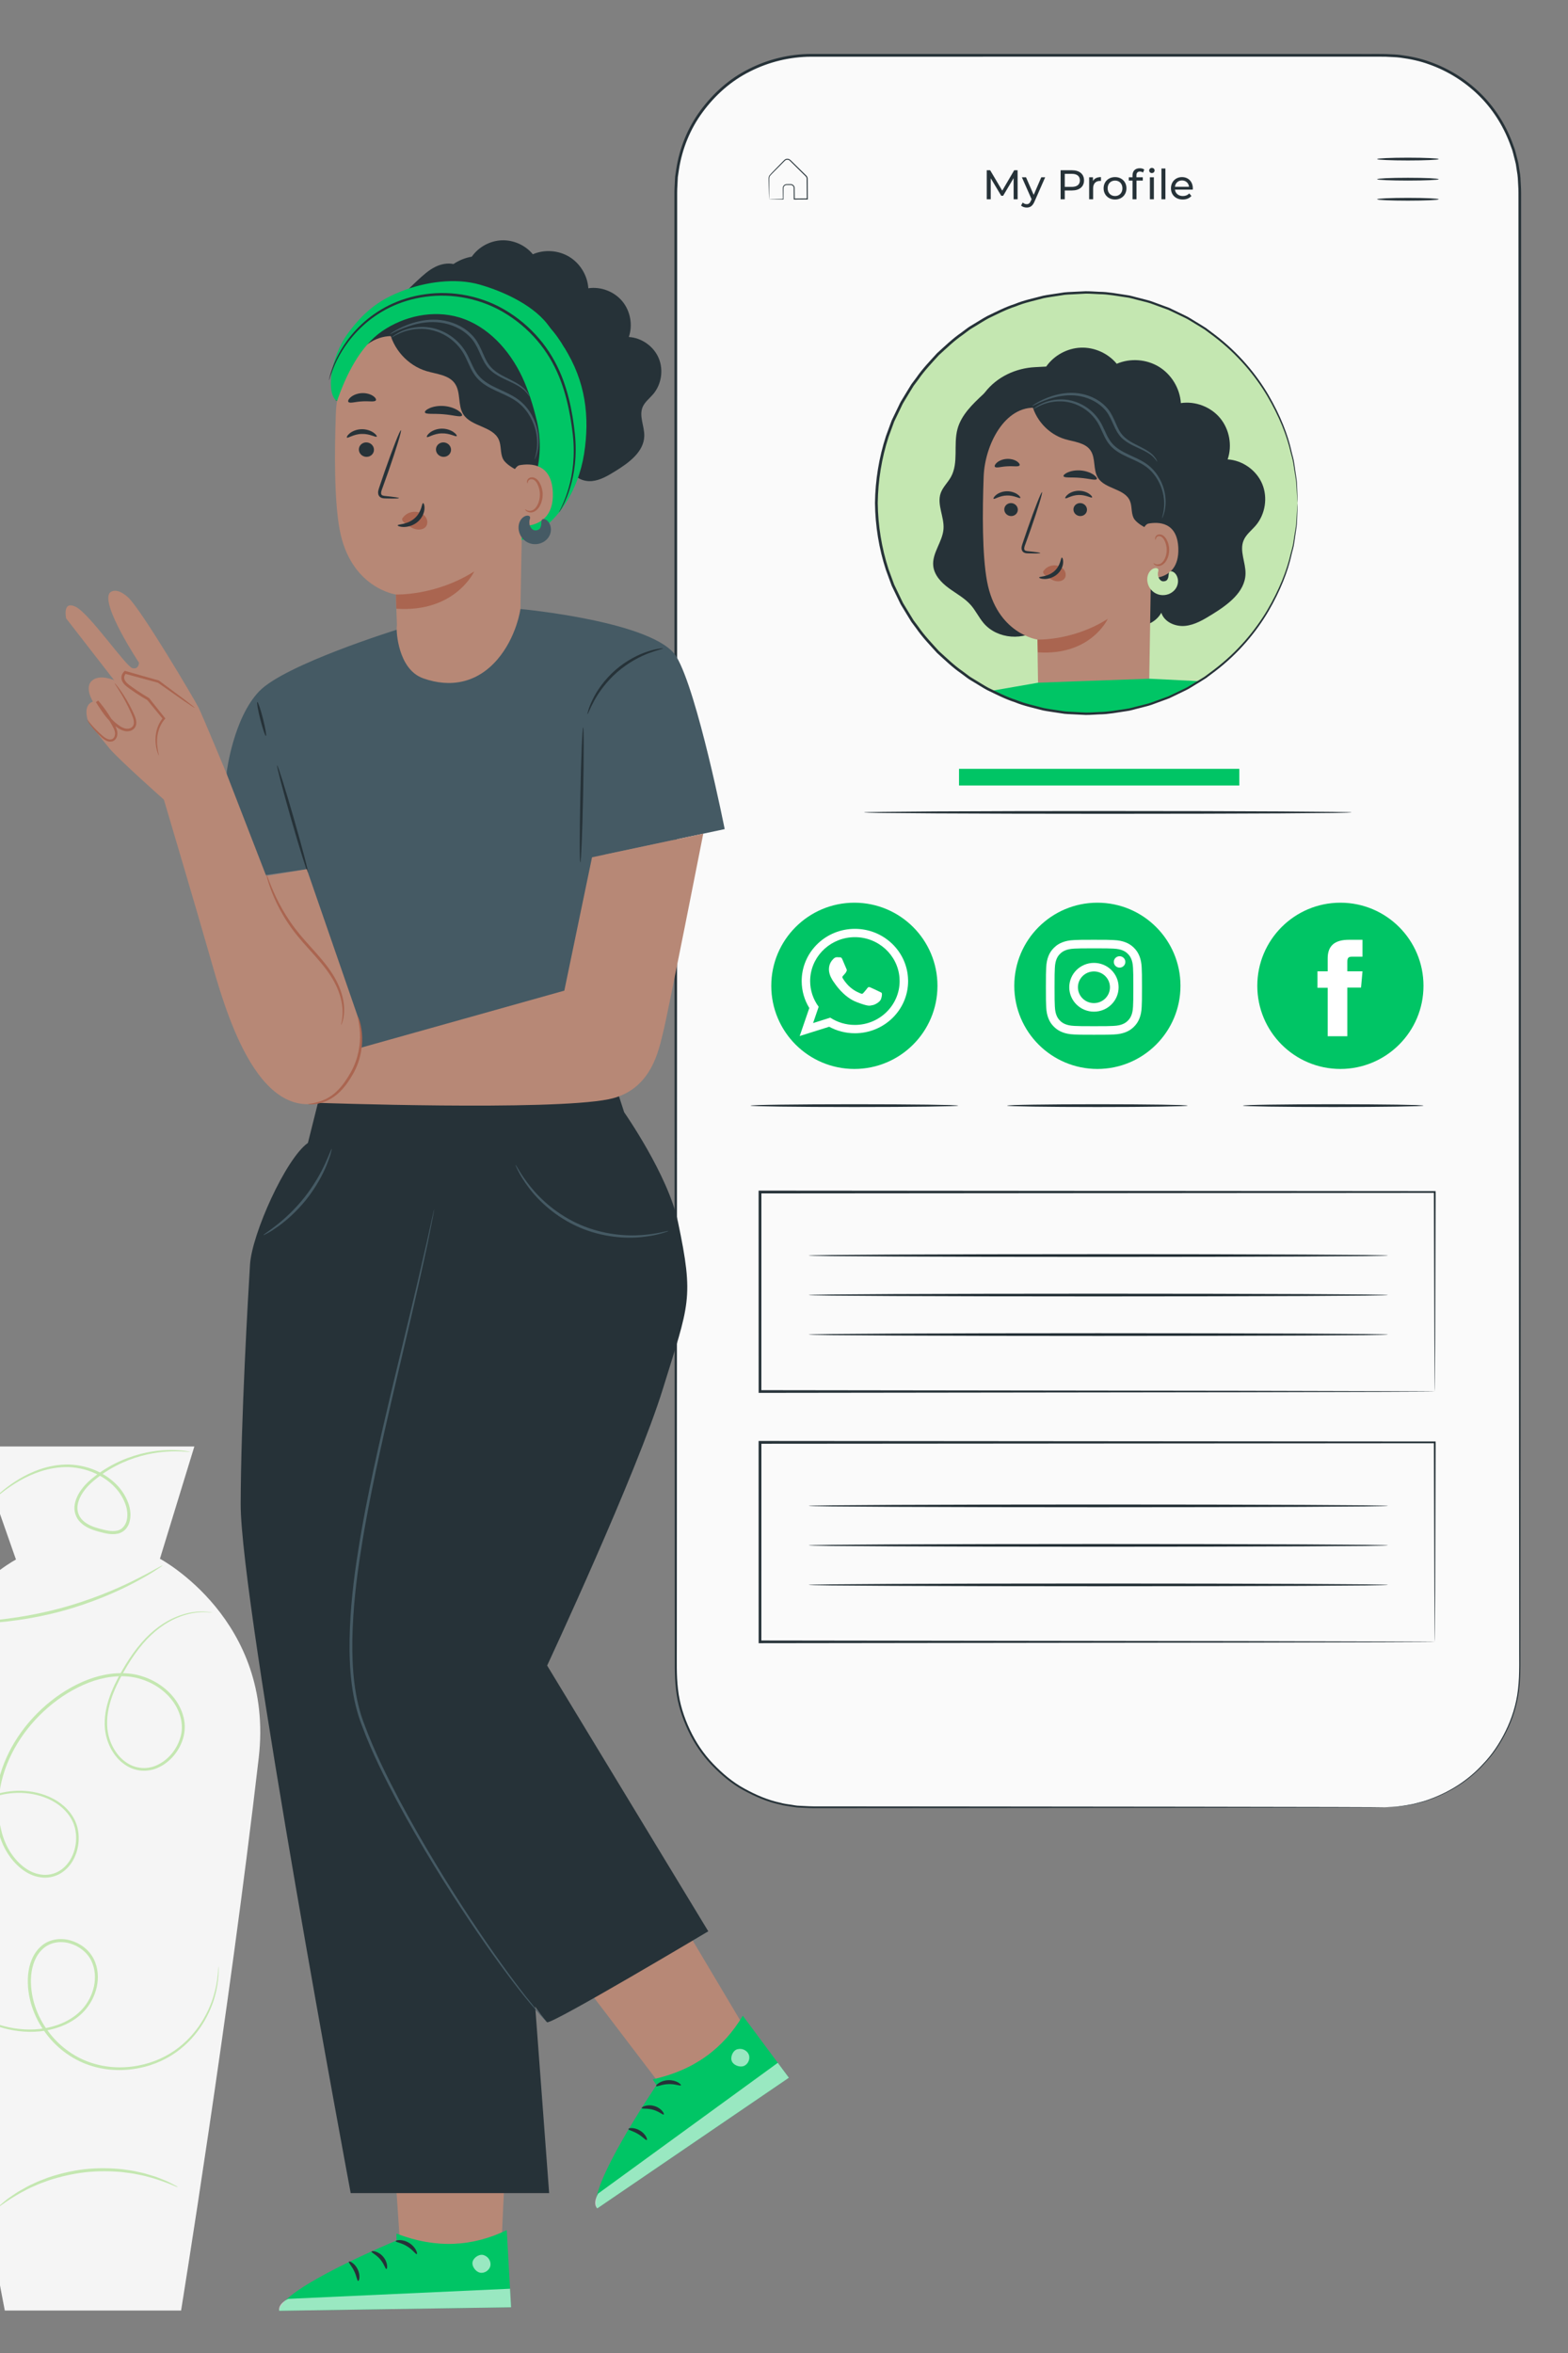 <svg width="222" height="333" viewBox="0 0 222 333" fill="none" xmlns="http://www.w3.org/2000/svg">
<rect x="0" y="0" width="222" height="333" fill="#808080" stroke="none"/>
<g clip-path="url(#clip0_260_1624)">
<path d="M0.68 326.995C0.68 326.995 -12.112 260.72 -12.141 247.088C-12.181 228.221 2.261 220.709 2.261 220.709L-3.351 204.705H27.518L22.644 220.597C22.644 220.597 38.898 229.213 36.631 248.783C32.392 285.37 25.637 326.994 25.637 326.994H0.68V326.995Z" fill="#F5F5F5"/>
<path d="M30.121 228.224C30.119 228.231 30.002 228.222 29.777 228.198C29.551 228.175 29.214 228.146 28.771 228.153C27.892 228.158 26.567 228.311 25.024 228.975C23.479 229.623 21.759 230.828 20.215 232.648C19.439 233.552 18.705 234.599 18.006 235.759C17.314 236.922 16.62 238.181 16.065 239.572C15.519 240.958 15.112 242.501 15.166 244.122C15.216 245.724 15.82 247.404 16.995 248.672C17.59 249.291 18.33 249.8 19.179 250.043C20.022 250.291 20.949 250.272 21.81 249.974C23.53 249.364 24.945 247.817 25.509 245.976C26.123 244.121 25.502 241.999 24.217 240.439C22.93 238.861 21.003 237.763 18.924 237.371C16.826 237.004 14.601 237.342 12.543 238.139C10.48 238.94 8.536 240.15 6.812 241.636C3.36 244.608 0.886 248.601 0.065 252.821C-0.348 254.921 -0.342 257.076 0.189 259.067C0.659 261.065 1.718 262.885 3.231 264.113C3.982 264.724 4.862 265.162 5.787 265.286C6.707 265.433 7.655 265.232 8.421 264.766C9.978 263.809 10.744 261.947 10.776 260.246C10.795 259.384 10.633 258.532 10.284 257.782C9.934 257.036 9.405 256.381 8.81 255.845C7.602 254.769 6.1 254.181 4.646 253.907C1.694 253.358 -1.062 254.143 -3.135 255.255C-5.238 256.381 -6.721 257.873 -7.724 259.208C-8.737 260.549 -9.276 261.759 -9.579 262.587C-9.887 263.417 -9.989 263.875 -10.016 263.868C-10.016 263.868 -9.946 263.403 -9.663 262.557C-9.384 261.713 -8.867 260.479 -7.862 259.105C-6.868 257.738 -5.382 256.204 -3.253 255.037C-1.154 253.886 1.659 253.054 4.703 253.599C6.202 253.871 7.762 254.468 9.037 255.589C9.666 256.151 10.222 256.826 10.606 257.631C10.983 258.434 11.159 259.339 11.143 260.252C11.112 262.051 10.331 264.031 8.623 265.097C7.78 265.615 6.735 265.836 5.733 265.68C4.721 265.547 3.774 265.074 2.977 264.431C1.376 263.142 0.271 261.234 -0.22 259.172C-0.771 257.117 -0.782 254.895 -0.361 252.739C0.479 248.404 3.002 244.335 6.524 241.3C8.287 239.783 10.265 238.551 12.386 237.728C14.502 236.911 16.804 236.557 19.002 236.945C21.183 237.361 23.19 238.506 24.546 240.173C25.22 241.005 25.725 241.97 25.981 242.995C26.255 244.013 26.204 245.113 25.9 246.093C25.288 248.058 23.797 249.684 21.938 250.341C21.007 250.661 19.988 250.68 19.072 250.405C18.151 250.137 17.357 249.583 16.729 248.923C15.488 247.57 14.872 245.812 14.826 244.132C14.779 242.445 15.21 240.862 15.776 239.455C16.35 238.042 17.059 236.78 17.766 235.612C18.48 234.448 19.233 233.394 20.029 232.486C21.611 230.656 23.379 229.448 24.958 228.816C26.537 228.166 27.885 228.039 28.773 228.063C29.666 228.09 30.121 228.224 30.121 228.224Z" fill="#C4E7B1"/>
<path d="M30.922 278.283C30.922 278.283 31.084 279.502 30.639 281.653C30.409 282.72 30.011 284.013 29.285 285.394C28.57 286.772 27.531 288.252 26.051 289.553C24.586 290.863 22.652 291.954 20.403 292.519C18.166 293.086 15.599 293.167 13.089 292.413C10.582 291.677 8.194 290.059 6.501 287.77C4.799 285.51 3.731 282.559 3.972 279.517C4.11 278.02 4.639 276.476 5.797 275.454C6.944 274.406 8.629 274.205 10.008 274.621C11.404 275.022 12.628 275.966 13.268 277.233C13.905 278.492 13.984 279.936 13.695 281.221C13.407 282.514 12.774 283.683 11.929 284.605C11.08 285.529 10.035 286.188 8.967 286.646C6.812 287.55 4.582 287.685 2.64 287.443C0.685 287.21 -1.014 286.605 -2.396 285.894C-3.787 285.19 -4.859 284.364 -5.666 283.63C-7.277 282.138 -7.849 281.049 -7.849 281.049C-7.842 281.044 -7.791 281.101 -7.698 281.214C-7.591 281.348 -7.457 281.515 -7.293 281.722C-6.914 282.148 -6.375 282.799 -5.551 283.501C-4.735 284.207 -3.663 285.001 -2.283 285.673C-0.913 286.351 0.763 286.923 2.677 287.132C4.579 287.35 6.753 287.194 8.824 286.308C9.849 285.861 10.846 285.22 11.644 284.341C12.438 283.466 13.033 282.353 13.299 281.133C13.567 279.92 13.481 278.576 12.893 277.422C12.312 276.277 11.179 275.402 9.891 275.036C8.611 274.659 7.112 274.848 6.09 275.783C5.051 276.698 4.544 278.13 4.414 279.558C4.182 282.458 5.205 285.323 6.849 287.51C8.485 289.73 10.787 291.299 13.207 292.022C15.633 292.763 18.131 292.701 20.315 292.163C22.511 291.627 24.403 290.582 25.846 289.317C27.305 288.062 28.343 286.623 29.067 285.278C29.802 283.931 30.219 282.664 30.472 281.614C30.735 280.563 30.796 279.72 30.86 279.154C30.874 278.89 30.886 278.676 30.896 278.505C30.906 278.358 30.915 278.283 30.922 278.283Z" fill="#C4E7B1"/>
<path d="M25.171 309.516C25.131 309.602 23.789 308.876 21.453 308.2C20.867 308.035 20.227 307.859 19.522 307.739C18.826 307.577 18.066 307.501 17.271 307.397C15.674 307.254 13.906 307.23 12.064 307.423C10.224 307.64 8.504 308.052 6.978 308.545C6.226 308.822 5.501 309.063 4.857 309.374C4.196 309.646 3.609 309.959 3.075 310.249C0.945 311.423 -0.203 312.426 -0.262 312.352C-0.281 312.328 -0.001 312.075 0.527 311.633C0.787 311.408 1.115 311.144 1.524 310.876C1.93 310.604 2.376 310.265 2.921 309.977C3.452 309.665 4.04 309.331 4.705 309.04C5.352 308.71 6.083 308.451 6.845 308.16C8.39 307.638 10.14 307.205 12.014 306.984C13.889 306.787 15.691 306.823 17.313 306.992C18.121 307.108 18.891 307.2 19.596 307.38C20.308 307.518 20.955 307.714 21.542 307.901C22.137 308.063 22.647 308.295 23.102 308.471C23.561 308.641 23.939 308.827 24.242 308.99C24.855 309.303 25.185 309.489 25.171 309.516Z" fill="#C4E7B1"/>
<path d="M23.017 221.543C23.034 221.569 22.669 221.822 21.996 222.258C21.327 222.7 20.324 223.288 19.056 223.96C16.525 225.31 12.863 226.9 8.625 228.043C4.382 229.176 0.415 229.633 -2.451 229.731C-3.886 229.783 -5.048 229.777 -5.848 229.728C-6.65 229.688 -7.091 229.652 -7.09 229.621C-7.089 229.59 -6.645 229.569 -5.846 229.556C-5.048 229.551 -3.891 229.51 -2.467 229.418C0.379 229.24 4.304 228.738 8.51 227.615C12.713 226.482 16.361 224.952 18.915 223.681C20.193 223.048 21.214 222.506 21.909 222.109C22.606 221.72 23.001 221.517 23.017 221.543Z" fill="#C4E7B1"/>
<path d="M26.905 205.465C26.9 205.51 26.146 205.394 24.779 205.392C23.418 205.399 21.42 205.549 19.103 206.318C17.948 206.7 16.72 207.234 15.493 207.967C14.881 208.334 14.269 208.751 13.675 209.224C13.074 209.695 12.494 210.209 12.013 210.838C11.529 211.457 11.128 212.183 10.996 212.971C10.857 213.753 11.111 214.593 11.71 215.16C12.299 215.74 13.136 216.07 13.992 216.312C14.854 216.533 15.774 216.808 16.607 216.613C17.454 216.424 17.944 215.595 18.013 214.744C18.102 213.878 17.873 213.028 17.495 212.257C16.755 210.702 15.446 209.544 14.055 208.799C12.655 208.038 11.141 207.69 9.73 207.627C8.311 207.592 6.988 207.837 5.834 208.204C3.514 208.949 1.853 210.089 0.749 210.881C0.202 211.292 -0.213 211.624 -0.492 211.852C-0.771 212.082 -0.922 212.199 -0.932 212.187C-0.943 212.176 -0.811 212.038 -0.551 211.785C-0.29 211.534 0.109 211.178 0.645 210.744C1.727 209.904 3.377 208.708 5.737 207.905C6.913 207.51 8.267 207.239 9.741 207.259C11.208 207.308 12.782 207.655 14.247 208.438C15.704 209.205 17.091 210.413 17.886 212.067C18.286 212.876 18.551 213.823 18.451 214.788C18.395 215.265 18.268 215.761 17.967 216.18C17.679 216.605 17.217 216.92 16.715 217.042C15.689 217.266 14.756 216.954 13.873 216.735C12.988 216.481 12.086 216.137 11.406 215.467C10.711 214.813 10.411 213.794 10.58 212.904C10.736 212.009 11.179 211.236 11.693 210.586C12.204 209.926 12.823 209.388 13.436 208.916C14.049 208.438 14.678 208.018 15.308 207.65C16.569 206.915 17.828 206.387 19.01 206.019C21.379 205.275 23.409 205.173 24.783 205.219C25.472 205.246 26.006 205.296 26.364 205.358C26.72 205.413 26.906 205.45 26.905 205.465Z" fill="#C4E7B1"/>
<path d="M196.047 255.768H114.804C104.24 255.768 95.677 247.205 95.677 236.641V26.957C95.677 16.393 104.24 7.83 114.804 7.83H196.047C206.611 7.83 215.174 16.393 215.174 26.957V236.641C215.174 247.205 206.611 255.768 196.047 255.768Z" fill="#FAFAFA"/>
<path d="M196.048 255.768C196.048 255.768 196.661 255.724 197.856 255.657C198.448 255.585 199.186 255.472 200.057 255.309C200.486 255.197 200.949 255.076 201.445 254.947C201.945 254.823 202.447 254.594 202.998 254.404C205.148 253.543 207.75 252.103 210.043 249.562C211.22 248.33 212.269 246.797 213.136 245.042C214.009 243.289 214.673 241.275 214.925 239.075C215.183 236.882 215.066 234.526 215.089 232.064C215.086 229.599 215.084 227.014 215.081 224.312C215.076 218.908 215.07 213.037 215.064 206.73C215.056 194.114 215.046 179.749 215.036 163.87C215.023 132.11 215.009 94.294 214.993 52.305C214.992 47.056 214.991 41.742 214.99 36.367C214.989 33.679 214.989 30.976 214.988 28.258C214.987 27.578 214.999 26.895 214.95 26.224C214.922 25.549 214.895 24.874 214.765 24.208L214.612 23.204C214.54 22.874 214.446 22.548 214.364 22.218C214.276 21.891 214.205 21.558 214.102 21.235L213.751 20.277C212.79 17.737 211.289 15.373 209.317 13.455C207.349 11.537 204.956 10.037 202.34 9.114C201.038 8.633 199.668 8.348 198.287 8.165C197.597 8.069 196.895 8.078 196.198 8.029C195.496 8.014 194.787 8.025 194.08 8.021C191.249 8.021 188.407 8.022 185.55 8.022C162.703 8.023 139.049 8.024 114.821 8.026C111.82 8.038 108.841 8.765 106.186 10.115C103.511 11.44 101.237 13.482 99.487 15.862C97.723 18.243 96.583 21.055 96.133 23.959L95.969 25.049L95.913 26.149C95.861 26.879 95.873 27.623 95.873 28.363C95.873 29.844 95.873 31.322 95.873 32.797C95.872 44.598 95.87 56.227 95.87 67.653C95.866 90.505 95.862 112.547 95.858 133.546C95.852 154.544 95.846 174.498 95.84 193.172C95.836 202.509 95.833 211.526 95.829 220.194C95.827 224.528 95.824 228.774 95.823 232.929C95.836 235.006 95.752 237.07 95.992 239.068C96.21 241.076 96.835 243 97.669 244.779C98.503 246.561 99.607 248.198 100.938 249.587C102.263 250.973 103.731 252.217 105.381 253.117C107.018 254.017 108.736 254.765 110.529 255.137C110.967 255.271 111.422 255.316 111.869 255.389C112.318 255.444 112.761 255.558 113.212 255.559C114.111 255.609 115.005 255.659 115.901 255.641C123.054 255.647 129.799 255.652 136.106 255.657C148.72 255.669 159.585 255.681 168.466 255.69C177.344 255.706 184.238 255.718 188.916 255.727C191.251 255.735 193.032 255.742 194.234 255.746C195.434 255.755 196.048 255.768 196.048 255.768C196.048 255.768 195.434 255.782 194.236 255.788C193.034 255.793 191.252 255.799 188.918 255.808C184.238 255.816 177.345 255.829 168.468 255.845C159.586 255.854 148.722 255.865 136.108 255.878C129.8 255.883 123.055 255.888 115.903 255.893C115.011 255.912 114.105 255.863 113.193 255.814C112.735 255.814 112.286 255.699 111.831 255.644C111.378 255.57 110.916 255.525 110.472 255.39C108.655 255.014 106.913 254.26 105.251 253.349C103.578 252.438 102.086 251.179 100.742 249.775C99.391 248.368 98.269 246.709 97.421 244.901C96.573 243.097 95.936 241.144 95.713 239.107C95.466 237.068 95.551 235.007 95.535 232.932C95.533 228.777 95.531 224.531 95.529 220.197C95.525 211.529 95.521 202.512 95.517 193.175C95.512 174.5 95.506 154.547 95.499 133.549C95.496 112.551 95.492 90.508 95.488 67.656C95.487 56.23 95.486 44.601 95.485 32.8C95.485 31.325 95.485 29.847 95.485 28.366C95.486 27.626 95.473 26.887 95.526 26.136L95.583 25.013L95.75 23.9C96.21 20.936 97.373 18.064 99.174 15.634C100.958 13.206 103.281 11.122 106.01 9.768C108.721 8.39 111.762 7.647 114.824 7.635C139.051 7.637 162.706 7.638 185.553 7.639C188.41 7.639 191.252 7.64 194.083 7.64C194.791 7.643 195.496 7.632 196.204 7.648C196.915 7.698 197.63 7.689 198.334 7.787C199.743 7.975 201.141 8.265 202.469 8.756C205.139 9.699 207.578 11.23 209.585 13.188C211.596 15.144 213.126 17.555 214.105 20.146L214.462 21.123C214.567 21.452 214.64 21.791 214.73 22.125C214.813 22.461 214.909 22.794 214.981 23.131L215.137 24.155C215.269 24.834 215.296 25.523 215.325 26.211C215.374 26.901 215.361 27.578 215.362 28.258C215.361 30.977 215.361 33.68 215.361 36.368C215.359 41.743 215.358 47.057 215.357 52.306C215.341 94.295 215.327 132.111 215.315 163.871C215.304 179.75 215.294 194.115 215.285 206.731C215.279 213.038 215.274 218.909 215.269 224.313C215.266 227.014 215.263 229.6 215.261 232.065C215.232 234.527 215.343 236.877 215.079 239.096C214.818 241.312 214.144 243.341 213.259 245.103C212.38 246.868 211.319 248.407 210.13 249.643C207.814 252.191 205.192 253.626 203.028 254.48C202.474 254.667 201.968 254.894 201.467 255.016C200.967 255.142 200.501 255.261 200.07 255.369C199.196 255.526 198.456 255.633 197.861 255.699C196.661 255.751 196.048 255.768 196.048 255.768Z" fill="#263238"/>
<path d="M203.692 22.513C203.692 22.622 201.741 22.709 199.335 22.709C196.928 22.709 194.977 22.621 194.977 22.513C194.977 22.405 196.928 22.317 199.335 22.317C201.741 22.317 203.692 22.405 203.692 22.513Z" fill="#263238"/>
<path d="M203.692 25.358C203.692 25.466 201.741 25.554 199.335 25.554C196.928 25.554 194.977 25.465 194.977 25.358C194.977 25.249 196.928 25.162 199.335 25.162C201.741 25.162 203.692 25.249 203.692 25.358Z" fill="#263238"/>
<path d="M203.692 28.202C203.692 28.31 201.741 28.398 199.335 28.398C196.928 28.398 194.977 28.309 194.977 28.202C194.977 28.093 196.928 28.006 199.335 28.006C201.741 28.006 203.692 28.094 203.692 28.202Z" fill="#263238"/>
<path d="M143.515 28.202L143.509 25.209L142.025 27.703H141.756L140.271 25.227V28.201H139.707V24.094H140.189L141.902 26.981L143.592 24.094H144.073L144.079 28.201L143.515 28.202Z" fill="#263238"/>
<path d="M147.978 25.092L146.471 28.513C146.195 29.17 145.837 29.375 145.361 29.375C145.061 29.375 144.757 29.276 144.563 29.088L144.803 28.665C144.956 28.812 145.15 28.895 145.36 28.895C145.63 28.895 145.8 28.772 145.953 28.413L146.053 28.196L144.68 25.092H145.266L146.351 27.58L147.425 25.092H147.978Z" fill="#263238"/>
<path d="M153.479 25.526C153.479 26.418 152.834 26.957 151.766 26.957H150.751V28.201H150.164V24.095H151.766C152.834 24.095 153.479 24.634 153.479 25.526ZM152.892 25.526C152.892 24.939 152.499 24.604 151.748 24.604H150.751V26.447H151.748C152.499 26.447 152.892 26.113 152.892 25.526Z" fill="#263238"/>
<path d="M155.877 25.062V25.608C155.831 25.602 155.789 25.602 155.748 25.602C155.143 25.602 154.767 25.971 154.767 26.652V28.202H154.204V25.091H154.744V25.614C154.944 25.25 155.331 25.062 155.877 25.062Z" fill="#263238"/>
<path d="M156.251 26.647C156.251 25.72 156.937 25.062 157.87 25.062C158.803 25.062 159.484 25.72 159.484 26.647C159.484 27.574 158.804 28.237 157.87 28.237C156.937 28.237 156.251 27.574 156.251 26.647ZM158.915 26.647C158.915 25.984 158.469 25.555 157.87 25.555C157.271 25.555 156.821 25.983 156.821 26.647C156.821 27.31 157.272 27.744 157.87 27.744C158.469 27.744 158.915 27.31 158.915 26.647Z" fill="#263238"/>
<path d="M161.371 23.812C161.612 23.812 161.847 23.871 162.005 23.994L161.835 24.422C161.717 24.334 161.565 24.276 161.4 24.276C161.066 24.276 160.896 24.464 160.896 24.822V25.092H161.799V25.556H160.907V28.202H160.344V25.556H159.816V25.092H160.344V24.816C160.345 24.211 160.708 23.812 161.371 23.812ZM162.703 24.129C162.703 23.924 162.868 23.76 163.085 23.76C163.302 23.76 163.466 23.918 163.466 24.118C163.466 24.329 163.308 24.493 163.085 24.493C162.867 24.493 162.703 24.335 162.703 24.129ZM162.803 25.092H163.366V28.202H162.803V25.092Z" fill="#263238"/>
<path d="M164.438 23.848H165.001V28.201H164.438V23.848Z" fill="#263238"/>
<path d="M168.873 26.835H166.35C166.42 27.381 166.86 27.744 167.476 27.744C167.84 27.744 168.145 27.62 168.373 27.369L168.684 27.732C168.403 28.061 167.975 28.237 167.458 28.237C166.455 28.237 165.786 27.574 165.786 26.647C165.786 25.726 166.449 25.062 167.346 25.062C168.244 25.062 168.883 25.708 168.883 26.664C168.885 26.712 168.879 26.782 168.873 26.835ZM166.35 26.43H168.345C168.286 25.907 167.892 25.538 167.347 25.538C166.807 25.538 166.409 25.901 166.35 26.43Z" fill="#263238"/>
<path d="M175.464 108.807H135.781V111.163H175.464V108.807Z" fill="#00C565"/>
<path d="M191.374 114.973C191.374 115.082 175.913 115.169 156.846 115.169C137.771 115.169 122.313 115.081 122.313 114.973C122.313 114.865 137.771 114.777 156.846 114.777C175.913 114.777 191.374 114.865 191.374 114.973Z" fill="#263238"/>
<path d="M120.963 151.279C127.46 151.279 132.727 146.012 132.727 139.515C132.727 133.018 127.46 127.751 120.963 127.751C114.466 127.751 109.199 133.018 109.199 139.515C109.199 146.012 114.466 151.279 120.963 151.279Z" fill="#00C565"/>
<path fill-rule="evenodd" clip-rule="evenodd" d="M128.566 138.651C128.465 134.657 125.134 131.451 121.036 131.451C116.987 131.451 113.686 134.584 113.51 138.515C113.506 138.623 113.503 138.732 113.503 138.839C113.503 140.237 113.898 141.54 114.583 142.655L113.224 146.618L117.397 145.308C118.477 145.893 119.718 146.228 121.037 146.228C125.199 146.228 128.572 142.921 128.572 138.839C128.571 138.776 128.571 138.714 128.566 138.651ZM121.036 145.05C119.749 145.05 118.553 144.674 117.551 144.021L115.118 144.788L115.908 142.481C115.149 141.456 114.701 140.198 114.701 138.84C114.701 138.637 114.712 138.435 114.733 138.236C115.044 135.092 117.753 132.629 121.036 132.629C124.362 132.629 127.096 135.156 127.35 138.355C127.364 138.515 127.371 138.675 127.371 138.839C127.371 142.265 124.528 145.05 121.036 145.05Z" fill="white"/>
<path fill-rule="evenodd" clip-rule="evenodd" d="M124.489 140.33C124.302 140.24 123.396 139.8 123.226 139.741C123.057 139.679 122.933 139.651 122.81 139.832C122.687 140.013 122.33 140.421 122.224 140.539C122.115 140.662 122.01 140.675 121.823 140.584C121.639 140.494 121.043 140.306 120.337 139.685C119.791 139.207 119.417 138.615 119.311 138.434C119.205 138.252 119.301 138.155 119.392 138.064C119.476 137.981 119.575 137.851 119.671 137.747C119.696 137.716 119.716 137.688 119.738 137.66C119.78 137.593 119.812 137.531 119.854 137.443C119.918 137.322 119.886 137.217 119.84 137.126C119.793 137.036 119.424 136.144 119.268 135.781C119.117 135.419 118.962 135.482 118.852 135.482C118.746 135.482 118.623 135.464 118.499 135.464C118.376 135.464 118.175 135.509 118.006 135.69C117.837 135.872 117.36 136.311 117.36 137.203C117.36 137.412 117.399 137.621 117.455 137.82C117.642 138.458 118.045 138.984 118.115 139.075C118.206 139.193 119.391 141.083 121.268 141.811C123.148 142.532 123.148 142.292 123.487 142.26C123.825 142.232 124.58 141.824 124.732 141.399C124.887 140.977 124.887 140.614 124.841 140.538C124.796 140.467 124.672 140.421 124.489 140.33Z" fill="white"/>
<path d="M155.369 151.279C161.866 151.279 167.133 146.012 167.133 139.515C167.133 133.018 161.866 127.751 155.369 127.751C148.872 127.751 143.605 133.018 143.605 139.515C143.605 146.012 148.872 151.279 155.369 151.279Z" fill="#00C565"/>
<path d="M154.882 134.211C156.698 134.211 156.913 134.217 157.63 134.249C158.293 134.279 158.653 134.389 158.893 134.481C159.21 134.603 159.437 134.748 159.675 134.983C159.913 135.219 160.06 135.442 160.183 135.756C160.277 135.993 160.387 136.349 160.418 137.004C160.45 137.713 160.457 137.925 160.457 139.72C160.457 141.514 160.45 141.727 160.418 142.435C160.387 143.091 160.277 143.446 160.183 143.683C160.06 143.997 159.913 144.221 159.675 144.456C159.437 144.691 159.21 144.837 158.893 144.958C158.653 145.051 158.293 145.16 157.63 145.19C156.913 145.222 156.698 145.229 154.882 145.229C153.066 145.229 152.85 145.222 152.133 145.19C151.47 145.16 151.11 145.051 150.871 144.958C150.553 144.836 150.327 144.691 150.088 144.456C149.85 144.221 149.703 143.997 149.58 143.683C149.487 143.446 149.376 143.091 149.346 142.435C149.313 141.727 149.306 141.514 149.306 139.72C149.306 137.925 149.313 137.713 149.346 137.004C149.376 136.349 149.487 135.993 149.58 135.756C149.703 135.442 149.851 135.219 150.088 134.983C150.327 134.748 150.553 134.603 150.871 134.481C151.11 134.389 151.47 134.279 152.133 134.249C152.85 134.218 153.066 134.211 154.882 134.211ZM154.882 133C153.034 133 152.803 133.008 152.078 133.04C151.353 133.073 150.859 133.187 150.426 133.353C149.979 133.524 149.6 133.754 149.222 134.128C148.844 134.502 148.611 134.877 148.437 135.318C148.269 135.746 148.154 136.234 148.121 136.949C148.088 137.666 148.08 137.895 148.08 139.72C148.08 141.545 148.088 141.774 148.121 142.491C148.154 143.206 148.269 143.695 148.437 144.123C148.611 144.565 148.843 144.94 149.222 145.313C149.6 145.687 149.979 145.916 150.426 146.088C150.859 146.254 151.353 146.368 152.078 146.401C152.803 146.434 153.035 146.441 154.882 146.441C156.729 146.441 156.961 146.434 157.686 146.401C158.41 146.368 158.904 146.254 159.337 146.088C159.784 145.917 160.164 145.687 160.541 145.313C160.919 144.94 161.152 144.565 161.326 144.123C161.494 143.695 161.609 143.207 161.642 142.491C161.675 141.774 161.683 141.545 161.683 139.72C161.683 137.895 161.675 137.666 161.642 136.949C161.609 136.234 161.494 135.745 161.326 135.318C161.152 134.877 160.92 134.502 160.541 134.128C160.164 133.755 159.784 133.525 159.337 133.353C158.904 133.187 158.41 133.073 157.686 133.04C156.961 133.008 156.729 133 154.882 133Z" fill="white"/>
<path d="M154.882 136.269C152.953 136.269 151.389 137.814 151.389 139.72C151.389 141.626 152.952 143.172 154.882 143.172C156.81 143.172 158.374 141.627 158.374 139.72C158.374 137.815 156.81 136.269 154.882 136.269ZM154.882 141.961C153.629 141.961 152.614 140.958 152.614 139.721C152.614 138.483 153.629 137.48 154.882 137.48C156.134 137.48 157.149 138.483 157.149 139.721C157.149 140.958 156.134 141.961 154.882 141.961Z" fill="white"/>
<path d="M159.329 136.133C159.329 136.578 158.964 136.94 158.512 136.94C158.062 136.94 157.696 136.578 157.696 136.133C157.696 135.688 158.062 135.326 158.512 135.326C158.963 135.326 159.329 135.688 159.329 136.133Z" fill="white"/>
<path d="M189.775 151.279C196.272 151.279 201.539 146.012 201.539 139.515C201.539 133.018 196.272 127.751 189.775 127.751C183.278 127.751 178.011 133.018 178.011 139.515C178.011 146.012 183.278 151.279 189.775 151.279Z" fill="#00C565"/>
<path d="M187.976 146.648H190.757V139.766H192.697L192.904 137.462H190.757C190.757 137.462 190.757 136.602 190.757 136.149C190.757 135.606 190.867 135.392 191.399 135.392C191.827 135.392 192.904 135.392 192.904 135.392V133C192.904 133 191.317 133 190.978 133C188.909 133 187.976 133.901 187.976 135.625C187.976 137.126 187.976 137.462 187.976 137.462H186.529V139.794H187.976V146.648Z" fill="white"/>
<path d="M135.669 156.47C135.669 156.579 129.084 156.666 120.963 156.666C112.84 156.666 106.257 156.579 106.257 156.47C106.257 156.361 112.84 156.274 120.963 156.274C129.084 156.273 135.669 156.361 135.669 156.47Z" fill="#263238"/>
<path d="M168.152 156.47C168.152 156.579 162.428 156.666 155.369 156.666C148.308 156.666 142.586 156.579 142.586 156.47C142.586 156.361 148.308 156.274 155.369 156.274C162.428 156.273 168.152 156.361 168.152 156.47Z" fill="#263238"/>
<path d="M201.539 156.47C201.539 156.579 195.815 156.666 188.756 156.666C181.695 156.666 175.973 156.579 175.973 156.47C175.973 156.361 181.695 156.274 188.756 156.274C195.816 156.273 201.539 156.361 201.539 156.47Z" fill="#263238"/>
<path d="M203.135 196.929C203.135 196.929 203.127 196.758 203.122 196.434C203.119 196.101 203.115 195.624 203.109 194.999C203.103 193.73 203.092 191.869 203.079 189.454C203.063 184.621 203.04 177.579 203.011 168.697L203.134 168.82C180.856 168.837 146.305 168.863 107.608 168.893H107.602L107.798 168.697C107.796 178.451 107.794 187.941 107.793 196.929L107.602 196.738C134.976 196.773 158.832 196.804 175.857 196.826C184.375 196.849 191.181 196.867 195.871 196.88C198.209 196.89 200.017 196.899 201.254 196.905C201.862 196.91 202.327 196.914 202.652 196.917C202.968 196.921 203.135 196.929 203.135 196.929C203.135 196.929 202.984 196.937 202.677 196.941C202.357 196.944 201.9 196.948 201.302 196.953C200.075 196.959 198.281 196.967 195.961 196.978C191.281 196.991 184.489 197.009 175.99 197.032C158.933 197.054 135.031 197.085 107.603 197.12H107.412V196.928C107.41 187.94 107.408 178.45 107.406 168.696V168.5H107.603H107.609C146.306 168.529 180.857 168.556 203.135 168.572H203.259V168.696C203.23 177.61 203.207 184.677 203.192 189.528C203.179 191.931 203.168 193.782 203.161 195.045C203.155 195.661 203.152 196.13 203.149 196.458C203.143 196.774 203.135 196.929 203.135 196.929Z" fill="#263238"/>
<path d="M196.524 177.685C196.524 177.794 178.157 177.881 155.505 177.881C132.845 177.881 114.482 177.793 114.482 177.685C114.482 177.577 132.845 177.489 155.505 177.489C178.157 177.489 196.524 177.577 196.524 177.685Z" fill="#263238"/>
<path d="M196.524 183.277C196.524 183.385 178.157 183.473 155.505 183.473C132.845 183.473 114.482 183.385 114.482 183.277C114.482 183.169 132.845 183.081 155.505 183.081C178.157 183.081 196.524 183.168 196.524 183.277Z" fill="#263238"/>
<path d="M196.524 188.869C196.524 188.977 178.157 189.065 155.505 189.065C132.845 189.065 114.482 188.976 114.482 188.869C114.482 188.761 132.845 188.673 155.505 188.673C178.157 188.673 196.524 188.76 196.524 188.869Z" fill="#263238"/>
<path d="M203.135 232.356C203.135 232.356 203.127 232.185 203.122 231.862C203.119 231.528 203.115 231.051 203.109 230.427C203.103 229.157 203.092 227.297 203.079 224.883C203.063 220.049 203.04 213.007 203.011 204.125L203.134 204.249C180.856 204.265 146.305 204.292 107.608 204.321H107.602L107.798 204.125C107.796 213.88 107.794 223.369 107.793 232.357L107.602 232.166C134.976 232.202 158.832 232.232 175.857 232.254C184.375 232.277 191.181 232.295 195.871 232.308C198.209 232.319 200.017 232.328 201.254 232.333C201.862 232.338 202.327 232.342 202.652 232.345C202.968 232.348 203.135 232.356 203.135 232.356C203.135 232.356 202.984 232.365 202.677 232.368C202.357 232.371 201.9 232.375 201.302 232.38C200.075 232.386 198.281 232.395 195.961 232.405C191.281 232.418 184.489 232.436 175.99 232.46C158.933 232.481 135.031 232.512 107.603 232.547H107.412V232.356C107.41 223.368 107.408 213.877 107.406 204.124V203.927H107.603H107.609C146.306 203.957 180.857 203.983 203.135 204H203.259V204.124C203.23 213.037 203.207 220.105 203.192 224.956C203.179 227.358 203.168 229.209 203.161 230.473C203.155 231.088 203.152 231.558 203.149 231.886C203.143 232.202 203.135 232.356 203.135 232.356Z" fill="#263238"/>
<path d="M196.524 213.112C196.524 213.221 178.157 213.308 155.505 213.308C132.845 213.308 114.482 213.221 114.482 213.112C114.482 213.003 132.845 212.916 155.505 212.916C178.157 212.916 196.524 213.004 196.524 213.112Z" fill="#263238"/>
<path d="M196.524 218.704C196.524 218.813 178.157 218.9 155.505 218.9C132.845 218.9 114.482 218.812 114.482 218.704C114.482 218.597 132.845 218.508 155.505 218.508C178.157 218.508 196.524 218.596 196.524 218.704Z" fill="#263238"/>
<path d="M196.524 224.295C196.524 224.404 178.157 224.491 155.505 224.491C132.845 224.491 114.482 224.404 114.482 224.295C114.482 224.187 132.845 224.099 155.505 224.099C178.157 224.099 196.524 224.187 196.524 224.295Z" fill="#263238"/>
<path d="M108.891 28.206C108.893 28.203 108.942 28.199 109.034 28.196C109.146 28.193 109.276 28.188 109.429 28.184C109.803 28.175 110.292 28.163 110.892 28.149L110.851 28.19C110.846 27.865 110.84 27.511 110.834 27.129C110.836 26.932 110.818 26.746 110.836 26.518C110.876 26.291 111.078 26.09 111.327 26.067C111.563 26.063 111.771 26.052 112.026 26.063C112.29 26.096 112.514 26.349 112.506 26.628C112.512 27.123 112.517 27.639 112.523 28.175L112.455 28.108C113.048 28.102 113.665 28.096 114.3 28.089L114.23 28.161C114.223 27.418 114.217 26.649 114.21 25.862C114.208 25.665 114.206 25.471 114.204 25.276C114.204 25.096 114.094 24.975 113.945 24.84C113.672 24.571 113.403 24.306 113.138 24.045C112.874 23.784 112.614 23.528 112.36 23.277C112.233 23.152 112.108 23.028 111.983 22.905C111.854 22.78 111.752 22.651 111.602 22.62C111.456 22.581 111.296 22.611 111.178 22.701C111.066 22.795 110.947 22.929 110.835 23.038C110.608 23.267 110.387 23.49 110.173 23.706C109.757 24.139 109.322 24.534 109.007 24.907C108.874 25.114 108.924 25.367 108.914 25.596C108.914 25.824 108.914 26.041 108.913 26.246C108.911 26.645 108.908 26.994 108.907 27.293C108.904 27.561 108.902 27.782 108.899 27.963C108.898 28.119 108.895 28.203 108.891 28.206C108.887 28.209 108.884 28.133 108.878 27.984C108.873 27.805 108.867 27.588 108.859 27.324C108.853 27.022 108.844 26.67 108.835 26.268C108.831 26.06 108.828 25.839 108.823 25.606C108.822 25.487 108.819 25.367 108.817 25.243C108.816 25.112 108.85 24.977 108.919 24.857C109.261 24.439 109.668 24.068 110.087 23.623C110.3 23.406 110.518 23.182 110.744 22.95C110.862 22.834 110.959 22.719 111.1 22.597C111.247 22.484 111.45 22.443 111.635 22.492C111.831 22.535 111.959 22.696 112.078 22.808C112.203 22.93 112.329 23.054 112.457 23.179C112.712 23.43 112.972 23.684 113.237 23.945C113.503 24.205 113.772 24.469 114.045 24.738C114.11 24.806 114.188 24.864 114.251 24.961C114.311 25.053 114.345 25.162 114.348 25.272C114.349 25.467 114.352 25.664 114.353 25.861C114.359 26.648 114.365 27.418 114.37 28.16L114.371 28.231L114.3 28.232C113.665 28.236 113.048 28.24 112.455 28.244L112.387 28.245V28.178C112.384 27.642 112.382 27.125 112.379 26.63C112.387 26.407 112.213 26.211 112.007 26.183C111.794 26.171 111.544 26.179 111.337 26.18C111.139 26.197 110.973 26.356 110.939 26.539C110.921 26.725 110.934 26.941 110.931 27.129C110.931 27.511 110.931 27.865 110.931 28.19V28.231H110.891C110.281 28.227 109.784 28.224 109.404 28.221C109.253 28.218 109.126 28.216 109.016 28.214C108.933 28.211 108.889 28.209 108.891 28.206Z" fill="#263238"/>
<path d="M182.938 77.943C186.658 61.899 176.669 45.877 160.625 42.157C144.582 38.436 128.56 48.426 124.839 64.469C121.119 80.513 131.108 96.534 147.152 100.255C163.195 103.976 179.217 93.986 182.938 77.943Z" fill="#C4E7B1"/>
<path d="M177.782 74.38C179.149 72.784 179.517 70.401 178.698 68.467C177.878 66.533 175.908 65.141 173.811 65.014C174.486 63.056 174.067 60.759 172.743 59.166C171.419 57.572 169.237 56.74 167.189 57.045C167.055 54.972 165.862 52.996 164.091 51.911C162.319 50.826 160.017 50.662 158.109 51.484C156.885 49.996 154.944 49.126 153.018 49.202C151.092 49.278 149.226 50.298 148.122 51.878L146.554 51.959C143.811 52.1 141.183 53.321 139.487 55.481C139.389 55.606 139.289 55.718 139.185 55.814C137.674 57.219 136.095 58.733 135.56 60.725C134.963 62.947 135.752 65.495 134.631 67.505C134.191 68.296 133.481 68.937 133.183 69.792C132.619 71.414 133.713 73.161 133.582 74.874C133.442 76.685 131.948 78.266 132.129 80.073C132.26 81.384 133.254 82.442 134.314 83.223C135.375 84.004 136.57 84.633 137.441 85.62C138.137 86.41 138.587 87.391 139.27 88.193C141.205 90.469 145.045 90.766 147.307 88.815C148.821 90.126 151.055 90.32 152.991 89.811C154.927 89.302 156.638 88.186 158.311 87.088C159.028 88.066 160.259 88.643 161.469 88.569C162.679 88.495 163.831 87.773 164.423 86.715C164.842 88.038 166.409 88.713 167.791 88.577C169.172 88.441 170.408 87.694 171.589 86.966C173.806 85.601 176.283 83.805 176.342 81.202C176.379 79.609 175.46 77.964 176.066 76.492C176.413 75.646 177.188 75.072 177.782 74.38Z" fill="#263238"/>
<path d="M162.847 64.508C162.347 63.149 162.567 61.642 162.381 60.205C161.971 57.042 159.504 54.369 156.533 53.21C153.562 52.052 150.184 52.262 147.155 53.261C144.9 54.005 142.743 55.209 141.213 57.026C139.182 59.437 138.434 62.869 139.277 65.907L155.458 63.761C156.954 65.032 158.486 66.324 160.312 67.045C160.847 67.257 161.425 67.418 161.994 67.335C162.564 67.252 163.121 66.873 163.264 66.315C163.419 65.705 163.064 65.099 162.847 64.508Z" fill="#263238"/>
<path d="M160.816 60.884L146.753 57.716C142.267 57.36 139.435 62.946 139.269 67.445C139.084 72.441 139.056 78.549 139.744 82.257C141.128 89.711 146.889 90.514 146.889 90.514C146.89 90.488 146.918 95.605 147.021 98.324C152.108 100.741 157.341 100.397 162.681 98.009L163.241 63.494C163.233 62.125 162.178 60.992 160.816 60.884Z" fill="#B78876"/>
<path d="M142.188 72.09C142.184 72.598 142.609 73.02 143.139 73.035C143.668 73.049 144.101 72.651 144.107 72.144C144.111 71.636 143.685 71.213 143.157 71.199C142.626 71.184 142.193 71.583 142.188 72.09Z" fill="#263238"/>
<path d="M140.675 70.584C140.797 70.706 141.511 70.149 142.544 70.125C143.575 70.085 144.347 70.597 144.456 70.468C144.509 70.41 144.382 70.188 144.046 69.956C143.715 69.725 143.155 69.506 142.511 69.526C141.868 69.546 141.333 69.797 141.028 70.048C140.717 70.3 140.615 70.529 140.675 70.584Z" fill="#263238"/>
<path d="M151.981 72.09C151.975 72.598 152.401 73.02 152.932 73.034C153.46 73.049 153.894 72.651 153.899 72.143C153.903 71.636 153.478 71.213 152.949 71.198C152.418 71.184 151.985 71.583 151.981 72.09Z" fill="#263238"/>
<path d="M150.834 70.513C150.957 70.635 151.671 70.077 152.703 70.053C153.734 70.014 154.506 70.526 154.615 70.396C154.669 70.339 154.543 70.116 154.205 69.884C153.874 69.654 153.314 69.435 152.67 69.455C152.027 69.475 151.492 69.726 151.187 69.976C150.876 70.229 150.773 70.458 150.834 70.513Z" fill="#263238"/>
<path d="M147.284 78.27C147.287 78.211 146.642 78.117 145.598 78.011C145.333 77.99 145.082 77.944 145.033 77.766C144.966 77.576 145.069 77.289 145.189 76.979C145.42 76.335 145.662 75.658 145.916 74.95C146.925 72.062 147.648 69.69 147.531 69.651C147.414 69.611 146.502 71.92 145.493 74.808C145.251 75.519 145.019 76.198 144.799 76.847C144.707 77.15 144.544 77.494 144.689 77.886C144.765 78.082 144.962 78.22 145.133 78.261C145.303 78.309 145.452 78.307 145.582 78.312C146.632 78.342 147.282 78.33 147.284 78.27Z" fill="#263238"/>
<path d="M146.889 90.513C146.889 90.513 151.933 90.707 156.843 87.578C156.843 87.578 154.458 92.826 146.948 92.32L146.889 90.513Z" fill="#AA6550"/>
<path d="M147.786 80.749C148.145 80.248 148.789 79.961 149.437 80.013C149.886 80.05 150.344 80.255 150.626 80.612C150.908 80.97 150.979 81.487 150.74 81.841C150.472 82.24 149.891 82.346 149.395 82.219C148.898 82.091 148.465 81.778 148.055 81.466C147.941 81.379 147.825 81.288 147.751 81.168C147.678 81.047 147.659 80.887 147.743 80.783" fill="#AA6550"/>
<path d="M150.342 78.906C150.174 78.9 150.201 80.022 149.262 80.842C148.325 81.665 147.126 81.57 147.121 81.727C147.108 81.798 147.393 81.938 147.898 81.938C148.393 81.943 149.112 81.765 149.686 81.263C150.259 80.76 150.494 80.102 150.52 79.641C150.551 79.172 150.419 78.897 150.342 78.906Z" fill="#263238"/>
<path d="M150.579 67.394C150.688 67.672 151.716 67.512 152.931 67.627C154.15 67.717 155.136 68.046 155.291 67.79C155.359 67.668 155.182 67.408 154.78 67.147C154.381 66.886 153.75 66.644 153.02 66.582C152.291 66.521 151.628 66.654 151.191 66.845C150.75 67.035 150.532 67.262 150.579 67.394Z" fill="#263238"/>
<path d="M140.857 66.059C141.045 66.289 141.75 66.027 142.605 65.994C143.46 65.93 144.19 66.11 144.35 65.86C144.42 65.74 144.3 65.507 143.978 65.293C143.66 65.08 143.133 64.912 142.546 64.946C141.959 64.98 141.455 65.205 141.163 65.453C140.867 65.703 140.774 65.947 140.857 66.059Z" fill="#263238"/>
<path d="M165.46 62.363C164.053 58.05 157.744 52.118 153.222 52.466L146.026 56.852C146.481 59.312 148.398 61.442 150.795 62.154C152.076 62.534 153.615 62.63 154.383 63.723C155.167 64.84 154.725 66.476 155.455 67.629C156.468 69.225 159.202 69.13 159.965 70.859C160.299 71.615 160.134 72.522 160.481 73.271C160.943 74.27 163.489 75.522 164.535 75.182C165.582 74.842 165.572 73.056 165.908 72.118C166.483 70.515 166.236 69.687 166.037 68.796C165.564 66.682 166.131 64.422 165.46 62.363Z" fill="#263238"/>
<path d="M164.529 73.351C164.491 73.337 164.64 72.965 164.754 72.262C164.851 71.564 164.897 70.51 164.519 69.299C164.148 68.11 163.355 66.727 161.948 65.835C161.25 65.384 160.428 65.049 159.583 64.657C158.745 64.264 157.845 63.799 157.163 63.016C156.48 62.229 156.162 61.282 155.76 60.469C155.374 59.647 154.844 58.951 154.222 58.4C152.978 57.291 151.466 56.82 150.214 56.8C148.95 56.769 147.945 57.1 147.303 57.391C146.653 57.683 146.334 57.928 146.313 57.897C146.304 57.887 146.378 57.819 146.528 57.7C146.681 57.584 146.913 57.423 147.236 57.254C147.873 56.914 148.897 56.527 150.218 56.522C151.526 56.506 153.135 56.972 154.461 58.128C155.122 58.697 155.699 59.446 156.106 60.3C156.522 61.138 156.839 62.05 157.459 62.757C158.076 63.468 158.92 63.917 159.746 64.308C160.576 64.699 161.414 65.048 162.145 65.531C163.631 66.5 164.434 67.972 164.785 69.22C165.143 70.491 165.051 71.581 164.904 72.288C164.818 72.643 164.738 72.913 164.658 73.088C164.585 73.266 164.541 73.356 164.529 73.351Z" fill="#455A64"/>
<path d="M163.844 65.336C163.808 65.356 163.675 65.069 163.288 64.683C162.903 64.29 162.22 63.877 161.31 63.471C160.859 63.26 160.354 63.038 159.834 62.736C159.322 62.434 158.774 62.036 158.38 61.462C157.575 60.337 157.318 58.826 156.251 57.789C155.216 56.729 153.826 56.185 152.559 56.008C151.279 55.835 150.097 56.023 149.148 56.277C147.242 56.815 146.189 57.514 146.153 57.439C146.14 57.418 146.391 57.233 146.88 56.955C147.37 56.68 148.102 56.309 149.07 56.011C150.035 55.716 151.253 55.488 152.605 55.65C153.94 55.817 155.416 56.377 156.531 57.516C157.689 58.664 157.944 60.229 158.676 61.256C159.402 62.304 160.56 62.759 161.431 63.222C162.331 63.662 163.031 64.134 163.398 64.579C163.583 64.797 163.705 64.984 163.764 65.122C163.828 65.257 163.856 65.33 163.844 65.336Z" fill="#455A64"/>
<path d="M161.446 76.087C161.434 75.53 162.044 74.199 162.592 74.099C164.056 73.831 166.709 73.88 166.83 77.613C166.997 82.716 161.839 81.83 161.826 81.684C161.815 81.57 161.492 78.012 161.446 76.087Z" fill="#B78876"/>
<path d="M163.322 79.701C163.343 79.683 163.413 79.76 163.565 79.824C163.714 79.885 163.968 79.924 164.23 79.815C164.762 79.6 165.188 78.73 165.183 77.809C165.181 77.344 165.069 76.905 164.893 76.544C164.725 76.177 164.475 75.923 164.202 75.884C163.93 75.83 163.743 75.999 163.686 76.144C163.622 76.29 163.658 76.39 163.631 76.4C163.617 76.413 163.518 76.318 163.553 76.106C163.571 76.005 163.627 75.882 163.744 75.78C163.863 75.677 164.042 75.62 164.231 75.634C164.625 75.648 164.991 75.999 165.185 76.394C165.401 76.792 165.538 77.285 165.54 77.807C165.541 78.836 165.046 79.815 164.315 80.053C163.959 80.158 163.656 80.06 163.498 79.944C163.334 79.824 163.304 79.71 163.322 79.701Z" fill="#AA6550"/>
<path d="M165.554 80.954C165.63 80.847 165.803 80.795 166.048 80.905C166.286 81.012 166.581 81.297 166.715 81.766C166.857 82.21 166.813 82.925 166.31 83.494C165.825 84.037 165.053 84.336 164.235 84.189C163.374 84.031 162.791 83.383 162.574 82.784C162.344 82.168 162.402 81.549 162.646 81.099C162.88 80.663 163.261 80.428 163.55 80.398C163.843 80.364 163.987 80.504 164.003 80.63C164.023 80.767 163.956 80.903 163.942 81.054C163.926 81.2 163.929 81.358 163.966 81.531C164.006 81.68 164.088 81.868 164.212 82.015C164.341 82.17 164.489 82.244 164.595 82.259C164.733 82.289 164.928 82.254 165.038 82.208C165.143 82.178 165.261 82.077 165.334 81.899C165.5 81.561 165.409 81.182 165.554 80.954Z" fill="#C4E7B1"/>
<path d="M140.345 97.769L146.972 96.621L162.714 96.051L169.839 96.406C169.839 96.406 156.169 105.907 140.345 97.769Z" fill="#00C565"/>
<path d="M183.72 71.198C183.72 71.198 183.698 71.035 183.675 70.716C183.654 70.383 183.623 69.913 183.584 69.301C183.565 68.989 183.545 68.641 183.522 68.259C183.482 67.877 183.4 67.463 183.333 67.013C183.261 66.563 183.184 66.079 183.102 65.562C183.04 65.04 182.846 64.51 182.712 63.936C182.187 61.633 181.109 58.911 179.41 56.026C177.696 53.154 175.224 50.153 171.857 47.605C171.434 47.29 171.006 46.972 170.574 46.649C170.123 46.353 169.648 46.083 169.178 45.794C168.699 45.522 168.244 45.19 167.73 44.958C167.222 44.714 166.709 44.468 166.19 44.219C165.93 44.096 165.669 43.972 165.406 43.848C165.133 43.748 164.859 43.649 164.583 43.549C164.032 43.348 163.475 43.145 162.914 42.94C162.347 42.753 161.753 42.632 161.166 42.473C160.573 42.338 159.99 42.13 159.371 42.066C158.145 41.893 156.905 41.639 155.621 41.633C154.982 41.611 154.338 41.548 153.689 41.559C153.039 41.593 152.386 41.626 151.727 41.661C151.398 41.683 151.065 41.681 150.736 41.725L149.747 41.877C149.088 41.986 148.417 42.064 147.753 42.201C146.445 42.557 145.089 42.823 143.801 43.362C142.471 43.787 141.22 44.444 139.936 45.06C139.31 45.4 138.71 45.795 138.09 46.163C137.787 46.357 137.462 46.522 137.174 46.742L136.301 47.395C135.096 48.223 134.043 49.256 132.94 50.252C131.943 51.355 130.896 52.435 130.036 53.687L129.355 54.598L128.758 55.573L128.163 56.554C127.955 56.878 127.766 57.211 127.611 57.565C127.277 58.258 126.941 58.955 126.605 59.654C126.338 60.382 126.069 61.114 125.801 61.848C124.835 64.822 124.315 67.981 124.272 71.195C124.314 74.411 124.833 77.571 125.799 80.546C126.068 81.28 126.336 82.012 126.603 82.741C126.94 83.441 127.274 84.137 127.609 84.831L127.862 85.35L128.16 85.842L128.756 86.824L129.352 87.799L130.034 88.711C130.894 89.963 131.941 91.043 132.938 92.146C134.041 93.142 135.095 94.177 136.3 95.004L137.172 95.657C137.461 95.877 137.785 96.042 138.088 96.237C138.708 96.605 139.308 97 139.934 97.339C141.22 97.956 142.47 98.612 143.8 99.038C145.088 99.577 146.444 99.842 147.752 100.199C148.416 100.336 149.087 100.414 149.747 100.523L150.735 100.675C151.065 100.719 151.397 100.717 151.726 100.739C152.385 100.773 153.039 100.807 153.689 100.841C154.338 100.851 154.982 100.789 155.622 100.767C156.907 100.76 158.145 100.506 159.371 100.333C159.99 100.27 160.573 100.061 161.167 99.927C161.754 99.767 162.347 99.647 162.914 99.459C163.476 99.255 164.033 99.052 164.584 98.851C164.86 98.75 165.133 98.651 165.407 98.551C165.67 98.427 165.93 98.303 166.191 98.18C166.709 97.931 167.223 97.685 167.731 97.441C168.245 97.208 168.699 96.877 169.178 96.604C169.648 96.314 170.123 96.044 170.573 95.748C171.006 95.426 171.433 95.107 171.856 94.792C175.223 92.244 177.695 89.243 179.408 86.371C181.108 83.486 182.185 80.764 182.71 78.461C182.844 77.886 183.038 77.357 183.1 76.835C183.182 76.318 183.259 75.835 183.33 75.385C183.398 74.935 183.479 74.521 183.52 74.139C183.542 73.757 183.563 73.409 183.582 73.097C183.621 72.485 183.651 72.014 183.673 71.682C183.698 71.362 183.72 71.198 183.72 71.198C183.72 71.198 183.725 71.362 183.715 71.682C183.703 72.016 183.686 72.487 183.663 73.102C183.65 73.415 183.636 73.764 183.619 74.148C183.585 74.532 183.509 74.947 183.448 75.4C183.382 75.853 183.311 76.34 183.235 76.86C183.178 77.385 182.99 77.918 182.861 78.497C182.356 80.818 181.293 83.565 179.599 86.481C177.891 89.386 175.414 92.426 172.027 95.011C171.601 95.331 171.17 95.654 170.735 95.981C170.281 96.281 169.803 96.556 169.329 96.85C168.847 97.127 168.389 97.463 167.87 97.701C167.358 97.949 166.84 98.199 166.317 98.453C166.055 98.578 165.792 98.704 165.527 98.83C165.252 98.932 164.974 99.034 164.697 99.136C164.14 99.34 163.579 99.547 163.012 99.755C162.439 99.947 161.84 100.071 161.247 100.234C160.647 100.372 160.058 100.584 159.433 100.651C158.194 100.83 156.941 101.089 155.643 101.099C154.997 101.123 154.344 101.187 153.689 101.179C153.032 101.147 152.37 101.114 151.703 101.081C151.371 101.058 151.034 101.061 150.701 101.018L149.701 100.867C149.033 100.758 148.353 100.681 147.681 100.543C146.357 100.186 144.984 99.918 143.678 99.376C142.332 98.947 141.064 98.285 139.762 97.662C139.128 97.319 138.52 96.921 137.891 96.549C137.584 96.353 137.256 96.185 136.963 95.964L136.079 95.303C134.858 94.467 133.789 93.421 132.672 92.412C131.66 91.297 130.599 90.203 129.726 88.936L129.036 88.012L128.43 87.024L127.826 86.03L127.523 85.532L127.266 85.007C126.928 84.305 126.587 83.599 126.245 82.89C125.974 82.152 125.702 81.41 125.429 80.666C124.449 77.653 123.923 74.45 123.881 71.192C123.924 67.936 124.451 64.735 125.432 61.722C125.705 60.979 125.977 60.238 126.247 59.499C126.589 58.791 126.929 58.086 127.268 57.383C127.425 57.026 127.617 56.687 127.828 56.36L128.432 55.366L129.037 54.379L129.728 53.456C130.6 52.189 131.661 51.096 132.672 49.981C133.79 48.973 134.859 47.928 136.08 47.092L136.964 46.431C137.257 46.21 137.585 46.042 137.892 45.846C138.52 45.474 139.128 45.075 139.762 44.733C141.064 44.11 142.332 43.448 143.678 43.019C144.983 42.477 146.355 42.209 147.681 41.853C148.352 41.715 149.032 41.638 149.699 41.529L150.7 41.377C151.033 41.334 151.369 41.336 151.702 41.314C152.368 41.281 153.03 41.248 153.686 41.216C154.343 41.207 154.994 41.272 155.641 41.296C156.939 41.307 158.192 41.565 159.431 41.744C160.056 41.811 160.646 42.023 161.244 42.16C161.837 42.323 162.436 42.447 163.009 42.638C163.576 42.846 164.138 43.052 164.695 43.258C164.973 43.36 165.25 43.462 165.525 43.563C165.789 43.69 166.053 43.816 166.315 43.941C166.838 44.194 167.356 44.444 167.868 44.692C168.386 44.93 168.844 45.265 169.327 45.543C169.801 45.837 170.279 46.112 170.733 46.412C171.168 46.739 171.599 47.063 172.024 47.382C175.412 49.967 177.889 53.008 179.597 55.912C181.292 58.829 182.355 61.576 182.86 63.897C182.989 64.476 183.177 65.009 183.234 65.534C183.31 66.055 183.381 66.542 183.447 66.995C183.508 67.447 183.585 67.864 183.619 68.247C183.634 68.631 183.649 68.981 183.662 69.294C183.685 69.908 183.702 70.38 183.714 70.714C183.725 71.035 183.72 71.198 183.72 71.198Z" fill="#263238"/>
<path d="M56.652 317.765L54.383 284.345L72.467 286.045L70.96 318.447L62.067 318.94L56.652 317.765Z" fill="#B78876"/>
<path d="M56.134 316.104L56.14 317.08C56.14 317.08 39.67 323.885 39.525 327.024L72.358 326.53L71.746 315.611C66.9 317.945 61.795 318.277 56.134 316.104Z" fill="#00C565"/>
<g opacity="0.6">
<path d="M68.475 319.154C69.113 319.318 69.563 320.025 69.425 320.67C69.287 321.315 68.572 321.778 67.931 321.625C67.29 321.472 66.724 320.639 66.933 320.015C67.142 319.39 68.012 318.891 68.598 319.194" fill="white"/>
</g>
<g opacity="0.6">
<path d="M72.358 326.53L72.211 323.904L40.797 325.34C40.797 325.34 39.344 325.998 39.525 327.025L72.358 326.53Z" fill="white"/>
</g>
<path d="M56.027 317.173C56.034 317.334 56.837 317.394 57.633 317.898C58.443 318.38 58.86 319.069 59.006 319.003C59.154 318.97 58.9 318.015 57.925 317.422C56.956 316.821 55.989 317.027 56.027 317.173Z" fill="#263238"/>
<path d="M52.604 318.65C52.57 318.806 53.269 319.068 53.824 319.738C54.398 320.391 54.547 321.122 54.706 321.113C54.857 321.136 54.954 320.195 54.248 319.375C53.55 318.549 52.605 318.497 52.604 318.65Z" fill="#263238"/>
<path d="M50.71 322.8C50.856 322.832 51.068 322.028 50.642 321.156C50.224 320.281 49.462 319.946 49.397 320.081C49.309 320.215 49.802 320.678 50.14 321.399C50.495 322.112 50.55 322.787 50.71 322.8Z" fill="#263238"/>
<path d="M93.754 295.378L73.455 268.732L89.485 260.192L106.071 288.067L98.92 293.377L93.754 295.378Z" fill="#B78876"/>
<path d="M92.406 294.277L92.949 295.088C92.949 295.088 82.95 309.839 84.557 312.539L111.69 294.044L105.166 285.266C102.406 289.885 98.328 292.973 92.406 294.277Z" fill="#00C565"/>
<g opacity="0.6">
<path d="M104.387 290.026C105.01 289.812 105.776 290.155 106.015 290.768C106.255 291.382 105.913 292.163 105.294 292.388C104.675 292.614 103.744 292.23 103.574 291.593C103.404 290.957 103.856 290.061 104.511 289.991" fill="white"/>
</g>
<g opacity="0.6">
<path d="M111.691 294.044L110.122 291.933L84.692 310.433C84.692 310.433 83.842 311.782 84.559 312.54L111.691 294.044Z" fill="white"/>
</g>
<path d="M92.906 295.228C93.001 295.358 93.703 294.967 94.646 294.948C95.588 294.905 96.315 295.249 96.401 295.114C96.506 295.004 95.769 294.347 94.628 294.39C93.487 294.422 92.794 295.126 92.906 295.228Z" fill="#263238"/>
<path d="M90.862 298.345C90.919 298.495 91.647 298.329 92.479 298.582C93.318 298.811 93.845 299.34 93.972 299.244C94.111 299.18 93.674 298.341 92.633 298.046C91.596 297.741 90.778 298.217 90.862 298.345Z" fill="#263238"/>
<path d="M91.567 302.853C91.707 302.799 91.44 302.011 90.605 301.518C89.773 301.018 88.954 301.158 88.973 301.307C88.972 301.467 89.64 301.582 90.319 301.998C91.008 302.397 91.427 302.93 91.567 302.853Z" fill="#263238"/>
<path d="M62.386 180.706C62.386 180.706 46.698 236.62 47.756 240.639C48.815 244.657 76.673 285.941 77.466 286.192C78.26 286.443 100.278 273.32 100.278 273.32L77.466 235.711C77.466 235.711 90.166 208.508 93.871 196.491C97.575 184.474 98.288 183.862 95.987 172.921C94.592 166.289 88.369 157.407 88.369 157.407L87.373 154.336H61.666L62.386 180.706Z" fill="#263238"/>
<path d="M45.453 154.335L43.596 161.745C40.421 164.005 35.663 174.679 35.399 178.949C35.134 183.219 34.111 200.753 34.076 212.855C34.035 226.906 49.653 310.376 49.653 310.376H77.749L67.851 177.944L65.374 154.335H45.453Z" fill="#263238"/>
<path d="M61.486 171.104C61.492 171.105 61.477 171.213 61.44 171.421C61.397 171.647 61.339 171.953 61.265 172.345C61.099 173.176 60.862 174.368 60.558 175.893C59.903 178.965 58.926 183.405 57.632 188.87C56.356 194.339 54.776 200.837 53.227 208.095C52.465 211.725 51.699 215.545 51.09 219.534C50.451 223.516 49.97 227.675 49.888 231.944C49.82 236.203 50.155 240.418 51.639 244.171C53.038 247.945 54.802 251.428 56.523 254.709C60.026 261.248 63.561 266.929 66.657 271.609C69.753 276.29 72.431 279.961 74.361 282.436C75.344 283.658 76.1 284.614 76.656 285.225C76.915 285.528 77.118 285.764 77.268 285.939C77.405 286.101 77.472 286.187 77.467 286.192C77.467 286.192 76.22 284.976 74.242 282.531C72.273 280.081 69.556 276.431 66.427 271.763C63.297 267.097 59.733 261.424 56.205 254.879C54.469 251.594 52.693 248.107 51.278 244.303C49.77 240.502 49.426 236.215 49.495 231.937C49.579 227.639 50.065 223.465 50.71 219.474C51.325 215.476 52.101 211.652 52.873 208.019C54.444 200.758 56.051 194.266 57.362 188.805C58.69 183.349 59.708 178.921 60.409 175.86C60.744 174.342 61.005 173.156 61.188 172.329C61.278 171.94 61.348 171.637 61.4 171.412C61.45 171.208 61.48 171.103 61.486 171.104Z" fill="#455A64"/>
<path d="M94.637 174.21C94.644 174.232 94.31 174.367 93.684 174.549C93.059 174.732 92.133 174.935 90.971 175.061C88.662 175.322 85.324 175.126 82.022 173.7C78.718 172.274 76.285 169.979 74.893 168.119C74.188 167.187 73.701 166.374 73.406 165.793C73.109 165.213 72.977 164.877 72.998 164.867C73.069 164.828 73.663 166.151 75.112 167.947C76.54 169.737 78.948 171.946 82.178 173.34C85.406 174.733 88.666 174.972 90.947 174.784C93.247 174.607 94.619 174.132 94.637 174.21Z" fill="#455A64"/>
<path d="M46.96 162.599C46.985 162.607 46.939 162.825 46.832 163.215C46.73 163.607 46.539 164.162 46.267 164.833C45.726 166.176 44.781 167.965 43.406 169.706C42.025 171.444 40.499 172.775 39.316 173.608C38.725 174.027 38.229 174.34 37.871 174.528C37.516 174.722 37.314 174.817 37.3 174.794C37.266 174.737 38.024 174.268 39.15 173.386C40.276 172.506 41.741 171.169 43.098 169.462C44.448 167.752 45.414 166.019 46.013 164.722C46.614 163.424 46.897 162.578 46.96 162.599Z" fill="#455A64"/>
<path d="M92.466 55.797C93.648 54.417 93.968 52.354 93.258 50.681C92.549 49.007 90.844 47.803 89.029 47.692C89.614 45.998 89.25 44.01 88.104 42.632C86.958 41.253 85.071 40.532 83.297 40.796C83.181 39.003 82.149 37.292 80.616 36.354C79.083 35.415 77.091 35.273 75.44 35.984C74.38 34.696 72.701 33.943 71.034 34.009C69.368 34.074 67.753 34.957 66.798 36.324C65.871 36.48 64.983 36.841 64.204 37.366C63.367 37.194 62.456 37.369 61.676 37.746C60.688 38.224 59.868 38.983 59.064 39.73C57.757 40.946 56.391 42.256 55.927 43.98C55.41 45.904 56.092 48.109 55.123 49.848C54.742 50.532 54.128 51.087 53.871 51.827C53.383 53.231 54.329 54.742 54.215 56.224C54.095 57.791 52.802 59.159 52.958 60.723C53.071 61.857 53.931 62.773 54.849 63.449C55.766 64.124 56.802 64.668 57.555 65.523C58.157 66.207 58.546 67.055 59.137 67.749C60.811 69.718 64.134 69.975 66.092 68.287C67.401 69.421 69.335 69.59 71.011 69.149C72.686 68.709 74.167 67.743 75.615 66.792C76.235 67.639 77.3 68.138 78.347 68.075C79.394 68.01 80.391 67.385 80.904 66.47C81.267 67.615 82.622 68.198 83.817 68.081C85.013 67.963 86.082 67.317 87.105 66.686C89.023 65.505 91.167 63.95 91.218 61.698C91.25 60.32 90.454 58.897 90.978 57.622C91.281 56.894 91.952 56.397 92.466 55.797Z" fill="#263238"/>
<path d="M49.721 46.811C52.953 42.691 56.016 41.58 59.618 40.967C65.079 40.038 71.161 40.97 75.6 44.283C79.676 47.325 81.937 52.346 82.566 57.391C82.788 59.172 82.252 60.882 81.755 62.606C81.258 64.33 79.3 66.523 77.712 67.358C76.124 68.192 75.46 67.658 74.115 66.47C73.293 65.744 72.826 64.709 72.369 63.712C70.438 59.497 68.23 55.319 64.98 52.012C61.731 48.706 57.284 46.335 52.65 46.478" fill="#00C565"/>
<path d="M73.835 55.151C73.277 53.636 73.522 51.956 73.315 50.355C72.857 46.83 70.109 43.849 66.797 42.559C63.485 41.268 59.72 41.502 56.345 42.615C53.831 43.444 51.427 44.787 49.722 46.811C47.458 49.498 46.624 53.325 47.563 56.71L65.599 54.318C67.267 55.734 68.974 57.174 71.009 57.978C71.606 58.214 72.25 58.394 72.885 58.301C73.519 58.209 74.141 57.786 74.3 57.164C74.472 56.484 74.077 55.809 73.835 55.151Z" fill="#263238"/>
<path d="M55.896 47.58L71.571 51.111C73.09 51.232 74.264 52.495 74.274 54.019L73.65 88.031C73.608 90.354 72.801 92.599 71.353 94.416L69.829 96.331C66.356 100.695 59.438 100.163 56.891 95.201C56.713 94.854 56.591 94.551 56.54 94.306C56.491 93.999 56.413 93.796 56.402 93.536C55.988 90.896 56.196 88.381 56.196 88.381C56.081 85.351 56.049 84.108 56.048 84.136C56.048 84.136 49.626 83.241 48.084 74.932C47.317 70.8 47.349 63.992 47.554 58.423C47.739 53.409 50.895 47.182 55.896 47.58Z" fill="#B78876"/>
<path d="M50.809 63.603C50.804 64.168 51.278 64.639 51.868 64.655C52.458 64.671 52.941 64.228 52.947 63.662C52.952 63.097 52.477 62.625 51.888 62.609C51.297 62.592 50.813 63.037 50.809 63.603Z" fill="#263238"/>
<path d="M49.121 61.923C49.258 62.059 50.053 61.438 51.204 61.411C52.354 61.367 53.214 61.938 53.336 61.793C53.395 61.729 53.253 61.481 52.879 61.223C52.509 60.965 51.885 60.722 51.168 60.744C50.451 60.766 49.854 61.046 49.514 61.325C49.168 61.607 49.054 61.862 49.121 61.923Z" fill="#263238"/>
<path d="M61.722 63.603C61.717 64.168 62.191 64.639 62.782 64.656C63.371 64.671 63.854 64.228 63.859 63.663C63.864 63.097 63.39 62.626 62.8 62.609C62.211 62.592 61.728 63.037 61.722 63.603Z" fill="#263238"/>
<path d="M60.444 61.844C60.581 61.98 61.377 61.359 62.528 61.332C63.677 61.288 64.538 61.859 64.659 61.714C64.719 61.65 64.579 61.402 64.202 61.143C63.833 60.886 63.209 60.643 62.492 60.664C61.775 60.687 61.178 60.966 60.838 61.246C60.492 61.527 60.378 61.783 60.444 61.844Z" fill="#263238"/>
<path d="M56.488 70.491C56.492 70.425 55.773 70.32 54.609 70.202C54.314 70.179 54.035 70.128 53.98 69.929C53.905 69.718 54.02 69.398 54.153 69.052C54.411 68.333 54.681 67.58 54.964 66.791C56.089 63.572 56.895 60.928 56.765 60.885C56.634 60.84 55.618 63.413 54.493 66.632C54.223 67.425 53.965 68.183 53.719 68.906C53.616 69.243 53.434 69.627 53.596 70.064C53.681 70.282 53.9 70.436 54.09 70.482C54.28 70.535 54.446 70.534 54.592 70.539C55.761 70.57 56.486 70.556 56.488 70.491Z" fill="#263238"/>
<path d="M56.048 84.136C56.048 84.136 61.67 84.351 67.143 80.865C67.143 80.865 64.484 86.713 56.113 86.15L56.048 84.136Z" fill="#AA6550"/>
<path d="M57.047 73.253C57.447 72.695 58.165 72.375 58.887 72.434C59.388 72.475 59.899 72.702 60.214 73.101C60.528 73.5 60.606 74.076 60.34 74.471C60.041 74.916 59.394 75.034 58.841 74.892C58.287 74.75 57.805 74.4 57.346 74.052C57.219 73.956 57.09 73.855 57.008 73.72C56.927 73.586 56.906 73.407 56.998 73.292" fill="#AA6550"/>
<path d="M59.897 71.199C59.71 71.193 59.74 72.443 58.693 73.358C57.648 74.275 56.312 74.17 56.307 74.345C56.291 74.424 56.61 74.58 57.173 74.581C57.725 74.585 58.525 74.387 59.166 73.827C59.805 73.266 60.066 72.534 60.096 72.019C60.13 71.496 59.982 71.19 59.897 71.199Z" fill="#263238"/>
<path d="M60.161 58.368C60.282 58.678 61.428 58.5 62.783 58.627C64.141 58.727 65.24 59.095 65.412 58.809C65.489 58.672 65.291 58.383 64.843 58.091C64.399 57.8 63.695 57.53 62.881 57.461C62.068 57.394 61.329 57.542 60.842 57.755C60.352 57.967 60.109 58.22 60.161 58.368Z" fill="#263238"/>
<path d="M49.324 56.879C49.533 57.136 50.32 56.843 51.273 56.805C52.225 56.734 53.039 56.935 53.218 56.657C53.296 56.522 53.162 56.263 52.803 56.025C52.448 55.788 51.862 55.601 51.206 55.638C50.552 55.676 49.99 55.928 49.665 56.205C49.336 56.482 49.232 56.754 49.324 56.879Z" fill="#263238"/>
<path d="M76.747 52.76C75.178 47.953 68.147 41.341 63.106 41.729L55.086 46.617C55.592 49.358 57.729 51.733 60.401 52.526C61.829 52.95 63.545 53.057 64.4 54.276C65.274 55.52 64.781 57.345 65.595 58.629C66.723 60.408 69.771 60.302 70.623 62.229C70.994 63.071 70.81 64.082 71.197 64.917C71.712 66.03 74.549 67.426 75.716 67.047C76.882 66.668 76.872 64.677 77.246 63.631C77.887 61.844 77.611 60.922 77.389 59.928C76.864 57.575 77.495 55.054 76.747 52.76Z" fill="#263238"/>
<path d="M79.875 49.166L79.26 51.822C79.174 49.789 78.853 47.862 77.868 46.376C75.859 43.345 71.432 41.288 67.938 40.284C64.443 39.28 60.156 39.895 56.779 41.242C54.24 42.256 51.878 43.624 49.293 47.125C46.729 50.596 46.133 55.822 47.72 56.748C48.971 53.148 50.955 49.027 54.096 46.872C57.239 44.717 61.325 43.831 64.98 44.908C69.048 46.108 72.151 49.551 73.948 53.393C74.816 55.252 75.479 57.377 75.992 59.508C76.584 61.971 76.557 64.542 75.938 66.998L73.908 74.121L73.862 76.44C78.816 74.606 81.877 69.443 82.696 64.224C83.514 59.007 82.93 53.978 79.875 49.166Z" fill="#00C565"/>
<path d="M75.709 65.007C75.67 64.993 75.839 64.578 75.969 63.795C76.081 63.016 76.133 61.839 75.713 60.487C75.301 59.158 74.416 57.611 72.844 56.613C72.065 56.109 71.147 55.734 70.206 55.297C69.273 54.86 68.272 54.342 67.517 53.473C66.758 52.6 66.404 51.547 65.956 50.64C65.525 49.721 64.931 48.942 64.235 48.328C62.844 47.089 61.153 46.565 59.754 46.544C58.341 46.513 57.222 46.884 56.505 47.211C55.781 47.539 55.427 47.815 55.406 47.783C55.398 47.772 55.481 47.698 55.649 47.567C55.819 47.439 56.079 47.261 56.438 47.074C57.149 46.698 58.288 46.27 59.758 46.267C61.213 46.251 63 46.77 64.474 48.057C65.209 48.689 65.85 49.522 66.301 50.472C66.764 51.404 67.118 52.424 67.812 53.216C68.503 54.013 69.448 54.514 70.369 54.95C71.295 55.386 72.228 55.774 73.04 56.31C74.692 57.385 75.588 59.022 75.98 60.41C76.38 61.822 76.28 63.036 76.119 63.823C76.025 64.217 75.937 64.519 75.849 64.714C75.769 64.911 75.722 65.011 75.709 65.007Z" fill="#455A64"/>
<path d="M74.945 56.074C74.908 56.095 74.763 55.773 74.332 55.34C73.905 54.898 73.142 54.435 72.128 53.981C71.626 53.744 71.064 53.497 70.486 53.16C69.916 52.823 69.31 52.381 68.873 51.744C67.98 50.495 67.693 48.809 66.498 47.646C65.34 46.461 63.786 45.853 62.37 45.657C60.938 45.464 59.619 45.676 58.561 45.962C56.435 46.567 55.264 47.35 55.227 47.272C55.215 47.251 55.496 47.047 56.042 46.74C56.588 46.437 57.405 46.026 58.484 45.695C59.558 45.369 60.913 45.117 62.417 45.298C63.901 45.485 65.541 46.108 66.779 47.373C68.066 48.646 68.349 50.387 69.169 51.537C69.985 52.712 71.279 53.217 72.25 53.731C73.253 54.219 74.033 54.742 74.443 55.235C74.649 55.477 74.786 55.685 74.853 55.838C74.926 55.987 74.957 56.067 74.945 56.074Z" fill="#455A64"/>
<path d="M72.273 68.057C72.259 67.436 72.938 65.953 73.55 65.84C75.181 65.543 78.138 65.597 78.274 69.757C78.46 75.445 72.712 74.458 72.696 74.295C72.684 74.168 72.324 70.203 72.273 68.057Z" fill="#B78876"/>
<path d="M74.363 72.084C74.387 72.066 74.465 72.151 74.634 72.222C74.8 72.291 75.082 72.333 75.375 72.213C75.968 71.973 76.443 71.002 76.437 69.976C76.435 69.458 76.311 68.969 76.114 68.566C75.927 68.156 75.648 67.874 75.344 67.83C75.041 67.771 74.833 67.958 74.768 68.121C74.697 68.283 74.737 68.395 74.707 68.405C74.692 68.42 74.582 68.314 74.62 68.078C74.641 67.964 74.702 67.827 74.833 67.713C74.966 67.598 75.165 67.535 75.376 67.55C75.815 67.566 76.223 67.957 76.44 68.399C76.68 68.841 76.832 69.391 76.835 69.972C76.835 71.12 76.284 72.211 75.469 72.476C75.073 72.593 74.735 72.483 74.558 72.355C74.378 72.222 74.344 72.095 74.363 72.084Z" fill="#AA6550"/>
<path d="M79.142 72.527C79.13 72.52 79.223 72.319 79.41 71.943C79.589 71.563 79.852 71.002 80.123 70.254C80.67 68.768 81.26 66.5 81.228 63.653C81.225 62.234 81.027 60.684 80.745 59.033C80.456 57.387 80.041 55.642 79.383 53.886C78.723 52.133 77.793 50.38 76.534 48.778C75.275 47.181 73.71 45.727 71.89 44.567C68.251 42.206 63.951 41.485 60.258 41.998C58.403 42.24 56.687 42.785 55.191 43.509C53.699 44.244 52.417 45.146 51.377 46.107C49.276 48.027 48.105 50.069 47.45 51.507C47.129 52.235 46.919 52.818 46.789 53.216C46.663 53.617 46.59 53.826 46.578 53.823C46.565 53.819 46.611 53.603 46.714 53.194C46.819 52.785 47.007 52.19 47.31 51.446C47.928 49.975 49.076 47.883 51.188 45.903C52.234 44.913 53.53 43.979 55.047 43.217C56.569 42.465 58.316 41.897 60.209 41.64C63.974 41.095 68.381 41.823 72.1 44.236C73.96 45.421 75.555 46.907 76.836 48.541C78.117 50.178 79.06 51.974 79.721 53.758C80.382 55.546 80.788 57.315 81.066 58.978C81.335 60.641 81.519 62.21 81.506 63.652C81.502 66.538 80.862 68.825 80.266 70.307C79.97 71.054 79.683 71.609 79.481 71.978C79.27 72.345 79.154 72.534 79.142 72.527Z" fill="#263238"/>
<path d="M76.731 73.552C76.806 73.447 76.987 73.399 77.241 73.519C77.489 73.637 77.795 73.943 77.931 74.438C77.999 74.683 78.026 74.975 77.969 75.294C77.913 75.612 77.749 75.967 77.497 76.25C76.988 76.817 76.175 77.131 75.317 76.976C74.416 76.811 73.802 76.133 73.572 75.503C73.326 74.856 73.385 74.203 73.636 73.728C73.878 73.268 74.276 73.016 74.577 72.979C74.883 72.937 75.035 73.077 75.05 73.203C75.07 73.339 74.994 73.476 74.969 73.635C74.94 73.788 74.928 73.963 74.955 74.16C74.987 74.335 75.07 74.556 75.209 74.734C75.352 74.92 75.53 75.025 75.677 75.047C75.855 75.085 76.089 75.035 76.224 74.965C76.354 74.91 76.48 74.775 76.549 74.572C76.71 74.178 76.585 73.78 76.731 73.552Z" fill="#455A64"/>
<path d="M32.11 109.177C32.11 109.177 33.056 101.606 36.707 97.82C40.357 94.034 56.157 89.126 56.157 89.126C56.157 89.126 56.26 94.695 59.916 95.997C63.797 97.379 67.562 96.645 70.403 93.35C73.15 90.163 73.684 86.187 73.684 86.187C73.684 86.187 92.808 87.958 95.782 92.96C98.757 97.963 102.603 117.338 102.603 117.338L85.55 120.957L87.869 154.335H42.553L43.44 123.012L31.104 124.773L32.11 109.177Z" fill="#455A64"/>
<path d="M82.164 122.06C82.137 122.059 82.117 121.792 82.103 121.307C82.089 120.823 82.083 120.122 82.083 119.257C82.083 117.526 82.111 115.136 82.165 112.497C82.221 109.857 82.291 107.467 82.363 105.738C82.398 104.873 82.435 104.173 82.468 103.689C82.501 103.206 82.533 102.938 82.56 102.938C82.587 102.938 82.607 103.206 82.621 103.69C82.635 104.174 82.641 104.874 82.641 105.739C82.641 107.47 82.613 109.86 82.558 112.502C82.504 115.142 82.432 117.532 82.361 119.262C82.325 120.127 82.289 120.827 82.256 121.31C82.222 121.794 82.191 122.061 82.164 122.06Z" fill="#263238"/>
<path d="M39.239 108.319C39.343 108.288 40.407 111.673 41.615 115.877C42.824 120.083 43.719 123.516 43.614 123.546C43.51 123.576 42.446 120.192 41.238 115.986C40.03 111.782 39.135 108.349 39.239 108.319Z" fill="#263238"/>
<path d="M93.876 91.759C93.89 91.829 93.068 91.98 91.822 92.454C90.578 92.922 88.93 93.782 87.396 95.112C85.867 96.448 84.786 97.959 84.15 99.127C83.508 100.294 83.245 101.087 83.178 101.064C83.153 101.055 83.199 100.852 83.307 100.488C83.407 100.123 83.609 99.609 83.904 98.998C84.49 97.775 85.567 96.188 87.139 94.815C88.716 93.449 90.436 92.602 91.729 92.192C92.376 91.985 92.912 91.856 93.288 91.808C93.663 91.751 93.871 91.733 93.876 91.759Z" fill="#263238"/>
<path d="M36.431 99.348C36.536 99.322 36.895 100.374 37.231 101.699C37.568 103.025 37.756 104.12 37.65 104.147C37.545 104.173 37.187 103.121 36.85 101.796C36.514 100.471 36.326 99.375 36.431 99.348Z" fill="#263238"/>
<path d="M99.569 117.983C99.569 117.983 94.461 143.922 93.877 146.142C93.292 148.361 92.348 154.336 86.163 155.571C77.813 157.239 45.018 156.075 45.018 156.075L51.204 148.244L79.897 140.198L83.819 121.326L99.569 117.983Z" fill="#B78876"/>
<path d="M23.203 113.166C23.203 113.166 27.827 128.725 29.745 135.448C31.784 142.591 36.238 158.813 45.734 155.93C52.957 153.739 50.831 144.378 50.831 144.378L43.439 123.012L37.691 123.971L32.108 109.564L23.203 113.166Z" fill="#B78876"/>
<path d="M48.306 145.049C48.215 145.045 48.807 143.691 48.309 141.53C48.067 140.465 47.563 139.243 46.769 138.032C45.977 136.815 44.909 135.613 43.773 134.358C42.633 133.106 41.575 131.86 40.766 130.619C39.945 129.387 39.333 128.2 38.877 127.181C38.424 126.16 38.132 125.304 37.951 124.708C37.77 124.112 37.705 123.772 37.727 123.766C37.757 123.757 37.872 124.081 38.096 124.658C38.32 125.236 38.648 126.069 39.129 127.064C39.611 128.056 40.24 129.214 41.066 130.416C41.879 131.628 42.924 132.841 44.065 134.095C45.2 135.35 46.277 136.578 47.073 137.835C47.872 139.092 48.365 140.364 48.58 141.472C48.806 142.581 48.732 143.512 48.612 144.126C48.541 144.433 48.478 144.668 48.413 144.821C48.355 144.976 48.319 145.054 48.306 145.049Z" fill="#AA6550"/>
<path d="M15.502 83.943C15.502 83.943 16.285 82.886 18.112 84.518C19.939 86.149 27.509 98.939 28.097 100.114C28.684 101.289 32.11 109.563 32.11 109.563L24.48 114.973L23.203 113.165C23.203 113.165 16.807 107.488 15.502 105.922C14.197 104.355 12.435 102.072 12.37 101.745C12.304 101.419 11.848 99.77 13.153 99.289C13.153 99.289 11.913 97.308 13.022 96.329C14.131 95.35 16.154 96.264 16.154 96.264L9.367 87.52C9.367 87.52 8.78 84.91 10.738 85.888C12.696 86.867 17.852 94.372 18.765 94.568C19.678 94.764 19.678 93.785 19.678 93.785C19.678 93.785 14.327 85.718 15.502 83.943Z" fill="#B78876"/>
<path d="M22.479 106.901C22.463 106.906 22.41 106.781 22.324 106.538C22.235 106.296 22.131 105.928 22.067 105.445C21.937 104.507 21.964 102.961 23.087 101.568L23.078 101.781C22.395 100.95 21.643 100.035 20.838 99.056L20.892 99.102C20.353 98.795 19.808 98.458 19.253 98.092C18.976 97.909 18.698 97.717 18.421 97.517C18.15 97.317 17.856 97.124 17.598 96.839C17.387 96.601 17.193 96.291 17.191 95.929C17.181 95.565 17.343 95.249 17.595 95.007L17.668 94.936L17.774 94.967C19.469 95.447 21.056 95.897 22.465 96.297L22.496 96.305L22.519 96.322C24.002 97.427 25.258 98.364 26.217 99.077C27.101 99.751 27.596 100.15 27.575 100.178C27.554 100.208 27.02 99.863 26.101 99.236C25.122 98.551 23.837 97.654 22.322 96.595L22.375 96.621C20.961 96.236 19.369 95.804 17.67 95.341L17.849 95.3C17.695 95.451 17.566 95.694 17.583 95.918C17.58 96.148 17.715 96.377 17.891 96.576C18.096 96.807 18.379 96.999 18.651 97.2C18.923 97.397 19.196 97.587 19.468 97.769C20.013 98.131 20.554 98.471 21.077 98.775L21.109 98.794L21.13 98.82C21.92 99.81 22.658 100.737 23.328 101.578L23.413 101.684L23.318 101.79C22.799 102.377 22.512 103.103 22.364 103.733C22.212 104.373 22.213 104.955 22.251 105.424C22.335 106.37 22.527 106.887 22.479 106.901Z" fill="#AA6550"/>
<path d="M16.235 96.695C16.255 96.68 16.495 96.945 16.88 97.463C17.263 97.984 17.79 98.76 18.336 99.781C18.606 100.296 18.894 100.847 19.147 101.502C19.259 101.831 19.358 102.214 19.253 102.628C19.152 103.047 18.76 103.381 18.338 103.459C17.91 103.56 17.46 103.444 17.087 103.254C16.709 103.061 16.376 102.812 16.049 102.536C15.403 101.981 14.851 101.292 14.353 100.561C14.077 100.158 13.821 99.752 13.582 99.37L13.895 99.138C14.943 100.361 15.77 101.638 16.384 102.875C16.531 103.193 16.648 103.545 16.621 103.913C16.592 104.27 16.427 104.629 16.114 104.824C15.799 105.019 15.418 104.979 15.146 104.863C14.864 104.746 14.639 104.578 14.441 104.407C13.676 103.716 13.154 103.08 12.818 102.625C12.484 102.169 12.334 101.897 12.353 101.884C12.406 101.838 13.082 102.9 14.609 104.207C14.969 104.499 15.518 104.832 15.948 104.562C16.148 104.433 16.275 104.167 16.291 103.89C16.307 103.613 16.211 103.315 16.068 103.024C15.457 101.84 14.627 100.584 13.599 99.393L13.912 99.162C14.152 99.542 14.406 99.943 14.677 100.339C15.166 101.056 15.694 101.717 16.301 102.245C16.901 102.752 17.601 103.247 18.261 103.104C18.588 103.041 18.841 102.825 18.921 102.534C19.003 102.242 18.938 101.909 18.839 101.604C18.617 100.993 18.337 100.415 18.089 99.906C17.581 98.881 17.095 98.09 16.754 97.548C16.411 97.008 16.212 96.713 16.235 96.695Z" fill="#AA6550"/>
<path d="M50.663 143.865C50.685 143.858 50.783 144.067 50.908 144.463C51.033 144.859 51.167 145.45 51.237 146.193C51.385 147.666 51.178 149.819 50.065 151.843C49.514 152.834 48.895 153.74 48.187 154.444C47.486 155.155 46.7 155.635 45.997 155.902C45.293 156.175 44.686 156.256 44.273 156.291C43.856 156.309 43.627 156.295 43.627 156.269C43.614 156.186 44.561 156.214 45.891 155.646C46.549 155.358 47.274 154.882 47.929 154.191C48.589 153.506 49.182 152.624 49.721 151.653C50.789 149.714 51.035 147.651 50.96 146.211C50.893 144.757 50.592 143.884 50.663 143.865Z" fill="#AA6550"/>
</g>
<defs>
<clipPath id="clip0_260_1624">
<rect width="222" height="333" fill="white"/>
</clipPath>
</defs>
</svg>
